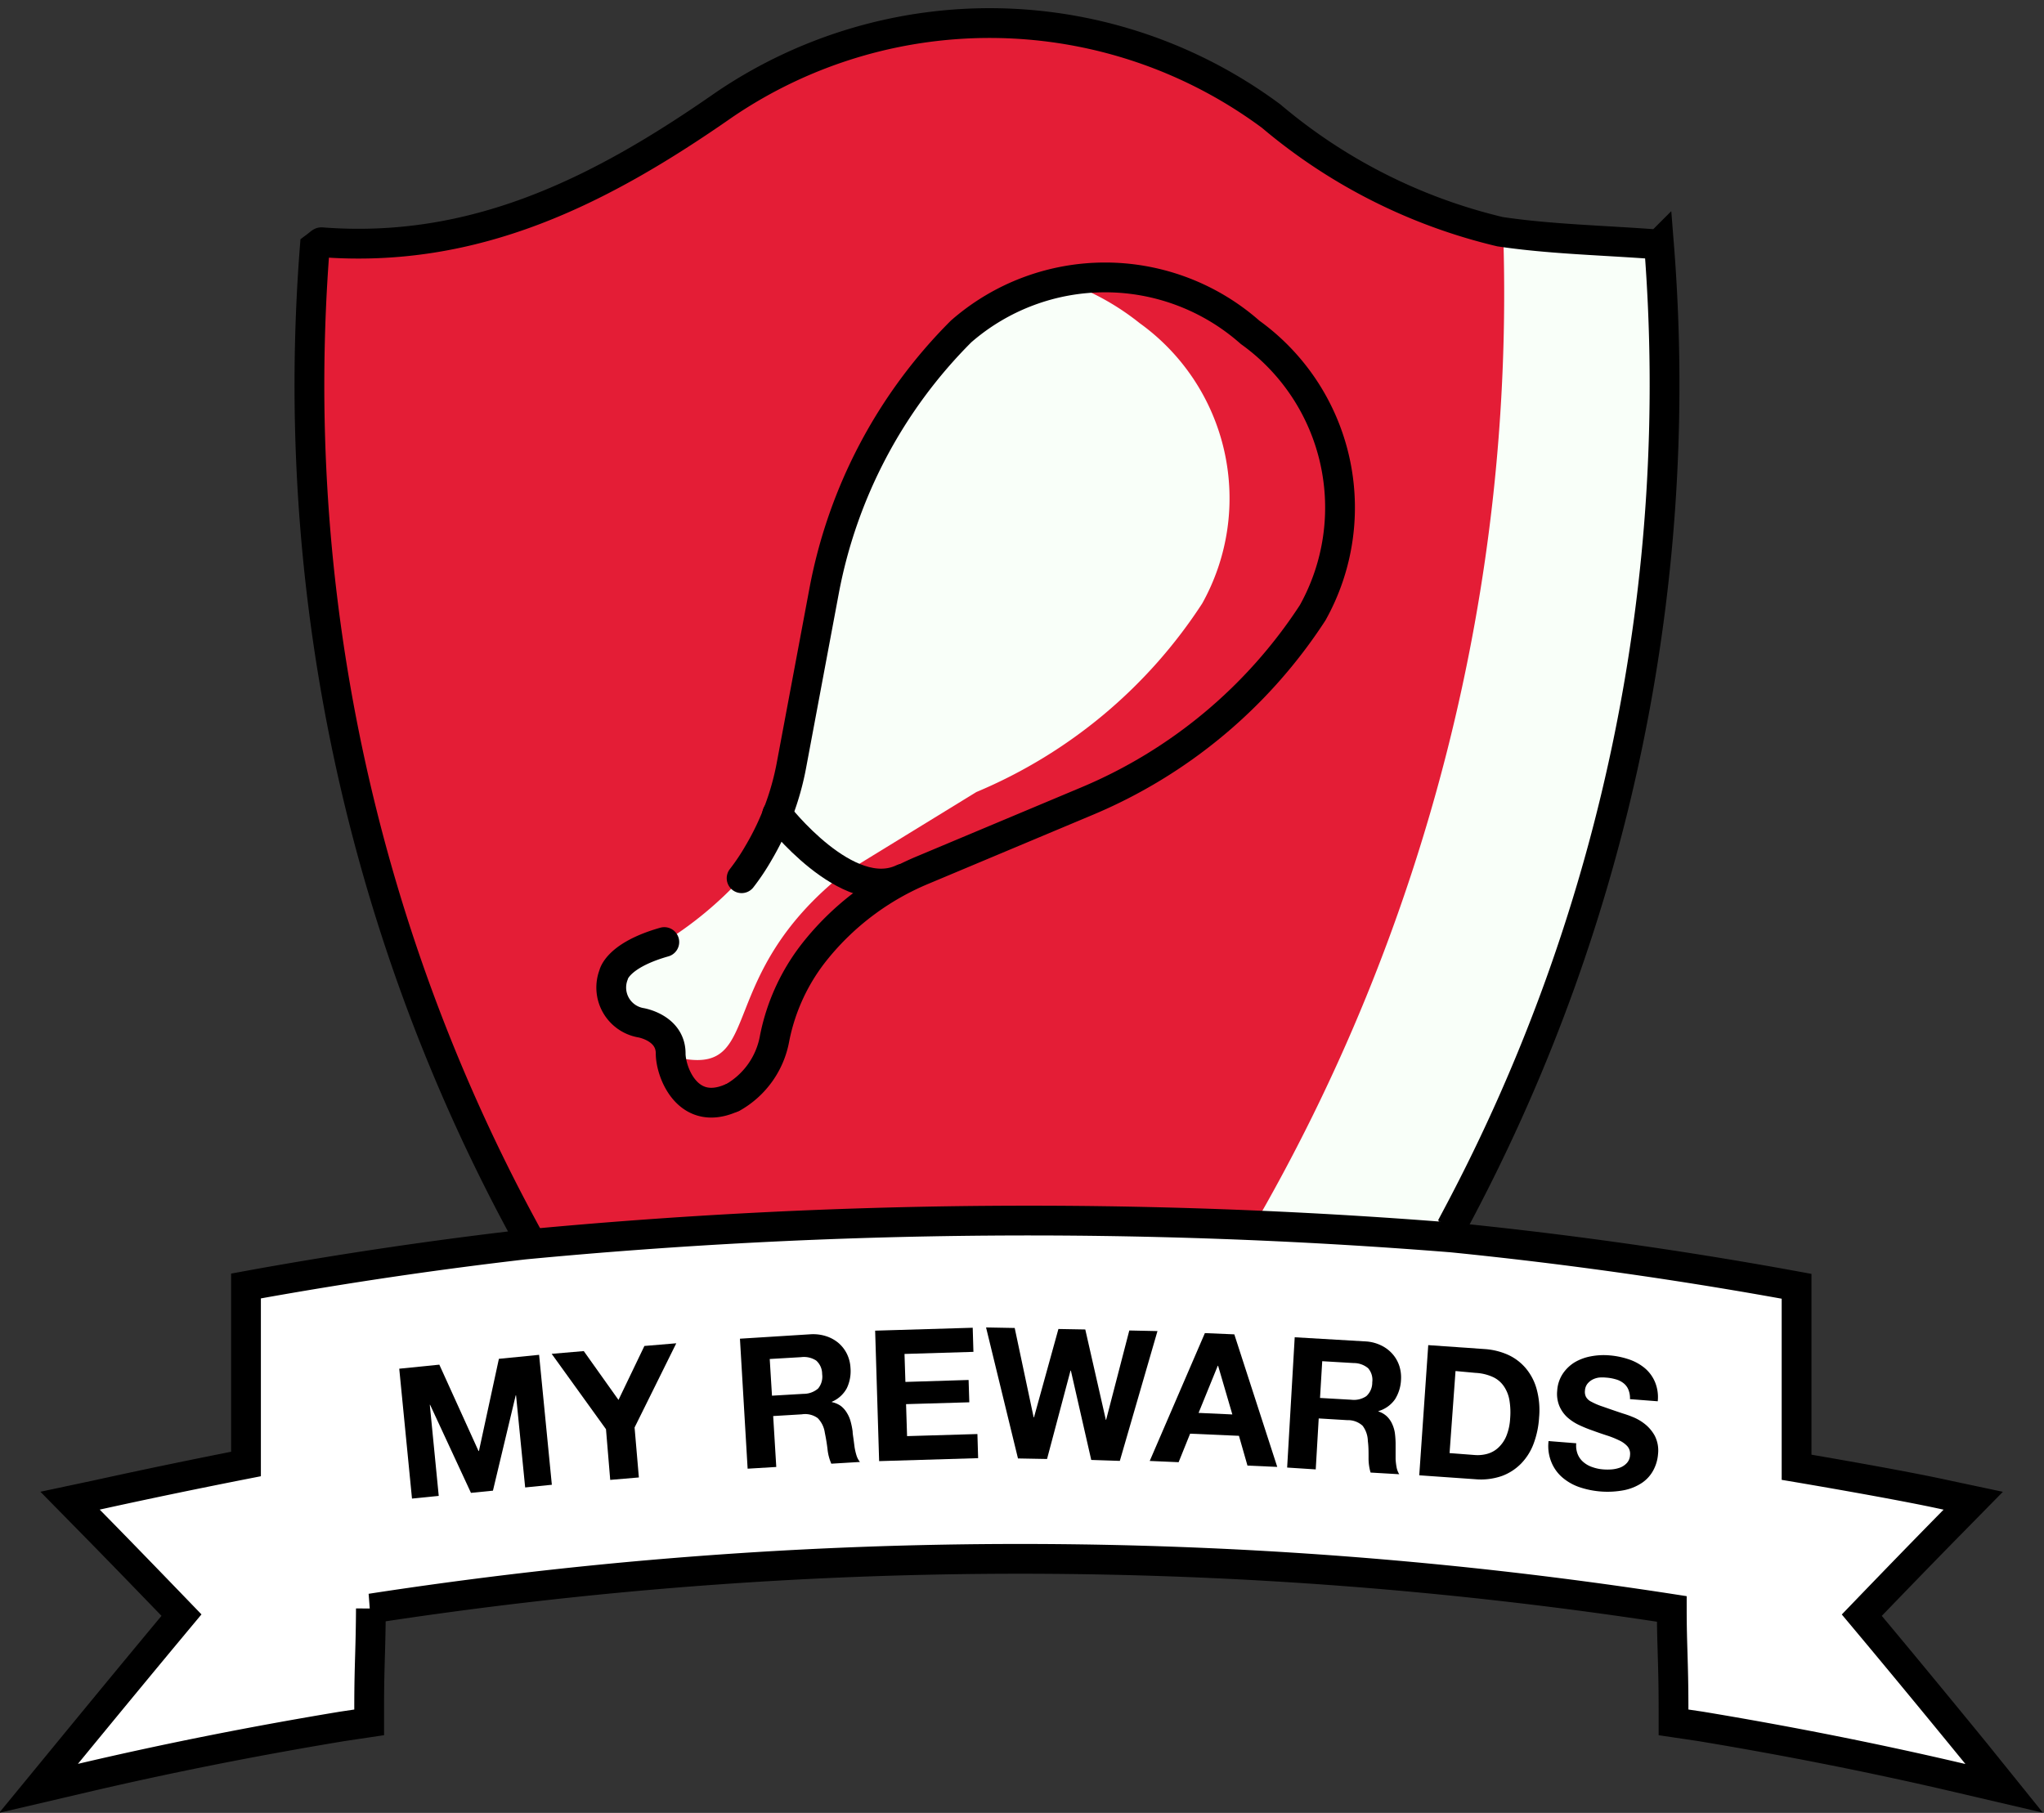 <svg xmlns="http://www.w3.org/2000/svg" width="34.317" height="30.444" viewBox="0 0 34.317 30.444">
    <rect x="0" y="0" width="34.317" height="30.444" fill="#333333" stroke="none"/>
    <defs>
        <style>
            .cls-1{fill:#e41d36}.cls-2{fill:#f9fff9}.cls-4{fill:none;stroke:#000;stroke-width:.5px;stroke-linecap:round;stroke-linejoin:round}
        </style>
    </defs>
    <g id="Milestone_logo" transform="translate(.658 .385)">
        <g id="Group_2581">
            <g id="Group_2588" transform="translate(4.53)">
                <path id="Path_6293" d="M37.952 51.35a30.549 30.549 0 0 1-3.334-16.7c.075-.054.1-.081.114-.08 2.583.243 4.7-.793 6.793-2.2a7.929 7.929 0 0 1 9.182.335 9.268 9.268 0 0 0 3.81 2c.853.14 1.723.17 2.665.256A30.506 30.506 0 0 1 53.3 51.35z" class="cls-1" transform="translate(-34.423 -31.057)"/>
                <path id="Path_6294" d="M55 52.425h3.07a29.488 29.488 0 0 0 3.561-16.564c-.84-.064-1.622-.1-2.388-.184A31.245 31.245 0 0 1 55 52.425z" class="cls-2" transform="translate(-39.193 -32.131)"/>
                <path id="Path_6301" fill="none" stroke="#000" stroke-linecap="square" stroke-miterlimit="10" stroke-width="0.5px" d="M37.977 51.258A29.741 29.741 0 0 1 34.5 34.822c.074-.055.1-.084.113-.082 2.587.2 4.691-.866 6.759-2.308a7.928 7.928 0 0 1 9.186.191 9.255 9.255 0 0 0 3.842 1.94c.854.127 1.724.143 2.668.215a29.729 29.729 0 0 1-3.372 16.285" transform="translate(-34.403 -31.057)"/>
                <g id="chicken_leg" transform="translate(5.072 4.27)">
                    <g id="Group_2583">
                        <path id="Path_6296" d="M42.011 49.657c0-.434-.5-.516-.5-.516a.6.6 0 0 1-.458-.806l.851-.549a6.226 6.226 0 0 0 1.3-1.078 3.663 3.663 0 0 0 .282-.421 4.521 4.521 0 0 0 .555-1.478l.548-2.925a8.331 8.331 0 0 1 2.3-4.358 3.674 3.674 0 0 1 4.852.015 3.623 3.623 0 0 1 1.051 4.708A8.387 8.387 0 0 1 49 45.416l-2.757 1.157a4.556 4.556 0 0 0-1.786 1.336 3.4 3.4 0 0 0-.7 1.5 1.43 1.43 0 0 1-.7.982l-.031.012c-.732.32-1.016-.437-1.015-.746z" class="cls-2" transform="translate(-41.012 -36.62)"/>
                        <path id="Path_6297" d="M42.235 49.657a.474.474 0 0 0-.26-.427l.135-.057.355.575c1.325.217.513-1.4 2.685-3.12l2.218-1.361A8.387 8.387 0 0 0 51.16 42.1a3.623 3.623 0 0 0-1.051-4.708 4.253 4.253 0 0 0-1.321-.717 4.02 4.02 0 0 1 3.177.866 3.623 3.623 0 0 1 1.051 4.708 8.388 8.388 0 0 1-3.793 3.166l-2.757 1.157a4.556 4.556 0 0 0-1.786 1.336 3.4 3.4 0 0 0-.7 1.5 1.43 1.43 0 0 1-.7.982l-.031.012c-.731.322-1.015-.436-1.014-.745z" class="cls-1" transform="translate(-41.236 -36.621)"/>
                        <path id="Path_6298" d="M46.754 49.453c-.931.448-2.111-1.085-2.111-1.085" class="cls-4" transform="translate(-41.856 -39.352)"/>
                        <path id="Path_6299" d="M43.673 50.395a1.43 1.43 0 0 0 .7-.982 3.4 3.4 0 0 1 .7-1.5 4.556 4.556 0 0 1 1.786-1.336l2.757-1.157a8.387 8.387 0 0 0 3.793-3.166 3.623 3.623 0 0 0-1.051-4.708 3.674 3.674 0 0 0-4.852-.015 8.331 8.331 0 0 0-2.3 4.358l-.548 2.925a4.521 4.521 0 0 1-.555 1.478 3.663 3.663 0 0 1-.282.421" class="cls-4" transform="translate(-41.63 -36.62)"/>
                    </g>
                    <path id="Path_6300" d="M43.023 53.791c-.729.316-1.012-.441-1.011-.751 0-.434-.5-.516-.5-.516a.6.6 0 0 1-.458-.806s.059-.324.851-.549" class="cls-4" transform="translate(-41.012 -40.004)"/>
                </g>
            </g>
            <g id="bottom_ribbon" transform="translate(0 20.1)">
                <g id="Group_2582">
                    <path id="Path_6295" fill="#fff" stroke="#000" stroke-linecap="round" stroke-miterlimit="10" stroke-width="0.5px" d="M61 66.439c-.629-.77-1.266-1.543-1.9-2.3.491-.51 1.009-1.045 1.531-1.576l.34-.346-.471-.1c-.823-.181-2.495-.462-2.495-.462v-3.039l-.219-.04q-2.777-.5-5.569-.78a89.174 89.174 0 0 0-15.582.12q-2.226.258-4.444.655l-.219.04V61.6c-.825.162-1.66.335-2.483.516l-.471.1.34.346c.522.531 1.04 1.067 1.531 1.576-.631.757-1.268 1.53-1.9 2.3l-.5.609.762-.178c1.392-.326 2.853-.617 4.34-.863l.449-.067v-.231c0-.417.008-.67.015-.914.006-.214.012-.436.014-.767a71.622 71.622 0 0 1 21.841.007c0 .327.008.547.014.76.007.244.015.5.015.914v.231l.445.066c1.49.247 2.952.538 4.344.864l.762.178z" transform="translate(-28.5 -57.5)"/>
                </g>
            </g>
            <g id="My_rewards" transform="translate(6.043 21.9)">
                <path id="Path_6302" d="M37.049 60.742l.658 1.45h.007l.335-1.548.675-.067.214 2.182-.448.045-.153-1.546h-.006l-.382 1.6-.369.037-.686-1.479h-.005l.15 1.53-.449.045-.214-2.181z" transform="translate(-36.374 -60.11)"/>
                <path id="Path_6303" d="M39.711 60.5l.539-.046.583.82.435-.906.535-.045-.7 1.414.072.839-.481.041-.071-.851z" transform="translate(-37.15 -60.05)"/>
                <path id="Path_6304" d="M45.01 60.126a.71.71 0 0 1 .267.032.61.61 0 0 1 .211.117.575.575 0 0 1 .14.184.607.607 0 0 1 .058.231.665.665 0 0 1-.061.34.51.51 0 0 1-.252.229v.006a.4.4 0 0 1 .153.066.416.416 0 0 1 .1.115.54.54 0 0 1 .063.147 1.233 1.233 0 0 1 .033.165c0 .035.008.076.014.122l.019.144a1.03 1.03 0 0 0 .032.137.327.327 0 0 0 .058.109l-.481.029a.819.819 0 0 1-.064-.246c-.012-.1-.027-.187-.045-.274a.434.434 0 0 0-.119-.245.358.358 0 0 0-.266-.064l-.482.029.052.855-.481.029-.129-2.183zm-.113 1a.371.371 0 0 0 .245-.089.312.312 0 0 0 .068-.243.3.3 0 0 0-.1-.227.377.377 0 0 0-.253-.057l-.527.031.038.616z" transform="translate(-38.108 -60.004)"/>
                <path id="Path_6305" d="M48.426 59.983l.012.405-1.157.035.015.47 1.061-.033.012.375-1.062.031.017.537 1.181-.035.012.405-1.662.05-.067-2.191z" transform="translate(-38.796 -59.971)"/>
                <path id="Path_6306" d="M50.98 62.2l-.342-1.5h-.006l-.394 1.484-.488-.009-.536-2.2.481.009.318 1.5h.006l.41-1.483.451.008.345 1.517h.005l.389-1.5.473.01-.632 2.18z" transform="translate(-39.36 -59.968)"/>
                <path id="Path_6307" d="M54.214 60.121l.721 2.226-.5-.022-.143-.5-.82-.036-.193.479-.485-.021.926-2.147zm-.033 1.345l-.239-.817h-.006l-.322.791z" transform="translate(-40.192 -59.998)"/>
                <path id="Path_6308" d="M57.107 60.261a.68.68 0 0 1 .261.063.6.6 0 0 1 .195.142.574.574 0 0 1 .118.2.632.632 0 0 1 .031.236.669.669 0 0 1-.1.33.516.516 0 0 1-.279.2v.006a.372.372 0 0 1 .143.084.409.409 0 0 1 .087.125.553.553 0 0 1 .046.155 1.522 1.522 0 0 1 .012.167v.268a1.031 1.031 0 0 0 .017.141.332.332 0 0 0 .044.114l-.481-.028a.842.842 0 0 1-.034-.251c0-.1 0-.189-.012-.278a.44.44 0 0 0-.088-.257.361.361 0 0 0-.256-.094l-.481-.029-.05.856-.48-.031.127-2.188zm-.23.98a.369.369 0 0 0 .252-.06.306.306 0 0 0 .1-.233.3.3 0 0 0-.069-.236.375.375 0 0 0-.244-.087l-.527-.031-.037.617z" transform="translate(-40.891 -60.02)"/>
                <path id="Path_6309" d="M59.788 60.431a1.15 1.15 0 0 1 .388.094.857.857 0 0 1 .3.224.921.921 0 0 1 .185.351 1.338 1.338 0 0 1 .042.48 1.515 1.515 0 0 1-.091.437.961.961 0 0 1-.21.336.873.873 0 0 1-.325.21 1.07 1.07 0 0 1-.444.054l-.942-.066.151-2.186zm-.157 1.78a.61.61 0 0 0 .2-.02.443.443 0 0 0 .183-.1.559.559 0 0 0 .137-.194.914.914 0 0 0 .066-.3 1.232 1.232 0 0 0-.011-.3.588.588 0 0 0-.091-.236.451.451 0 0 0-.184-.159.8.8 0 0 0-.295-.071L59.3 60.8l-.1 1.378z" transform="translate(-41.564 -60.061)"/>
                <path id="Path_6310" d="M62.01 62.25a.342.342 0 0 0 .1.133.448.448 0 0 0 .149.081.679.679 0 0 0 .181.037.927.927 0 0 0 .139 0 .544.544 0 0 0 .142-.031.3.3 0 0 0 .113-.077.206.206 0 0 0 .053-.133.192.192 0 0 0-.045-.148.431.431 0 0 0-.141-.1 1.489 1.489 0 0 0-.2-.08c-.077-.025-.154-.051-.232-.08a2.273 2.273 0 0 1-.233-.094.829.829 0 0 1-.2-.13.552.552 0 0 1-.134-.188.535.535 0 0 1-.038-.259.58.58 0 0 1 .094-.287.65.65 0 0 1 .2-.192.832.832 0 0 1 .272-.1 1.144 1.144 0 0 1 .3-.017 1.364 1.364 0 0 1 .326.064.842.842 0 0 1 .271.145.619.619 0 0 1 .177.235.664.664 0 0 1 .048.328l-.466-.036a.38.38 0 0 0-.029-.165.263.263 0 0 0-.085-.107.36.36 0 0 0-.129-.062.747.747 0 0 0-.163-.028.6.6 0 0 0-.117 0 .343.343 0 0 0-.109.035.277.277 0 0 0-.084.071.206.206 0 0 0-.04.114.184.184 0 0 0 .018.105.2.2 0 0 0 .09.081 1.131 1.131 0 0 0 .194.082c.082.029.191.067.326.112.039.012.1.031.165.058a.822.822 0 0 1 .209.119.652.652 0 0 1 .17.2.543.543 0 0 1 .055.307.681.681 0 0 1-.08.274.591.591 0 0 1-.19.21.838.838 0 0 1-.3.123 1.478 1.478 0 0 1-.744-.049.878.878 0 0 1-.289-.162.673.673 0 0 1-.187-.259.711.711 0 0 1-.048-.355l.465.037a.389.389 0 0 0 .026.188z" transform="translate(-42.221 -60.11)"/>
            </g>
        </g>
    </g>
</svg>
